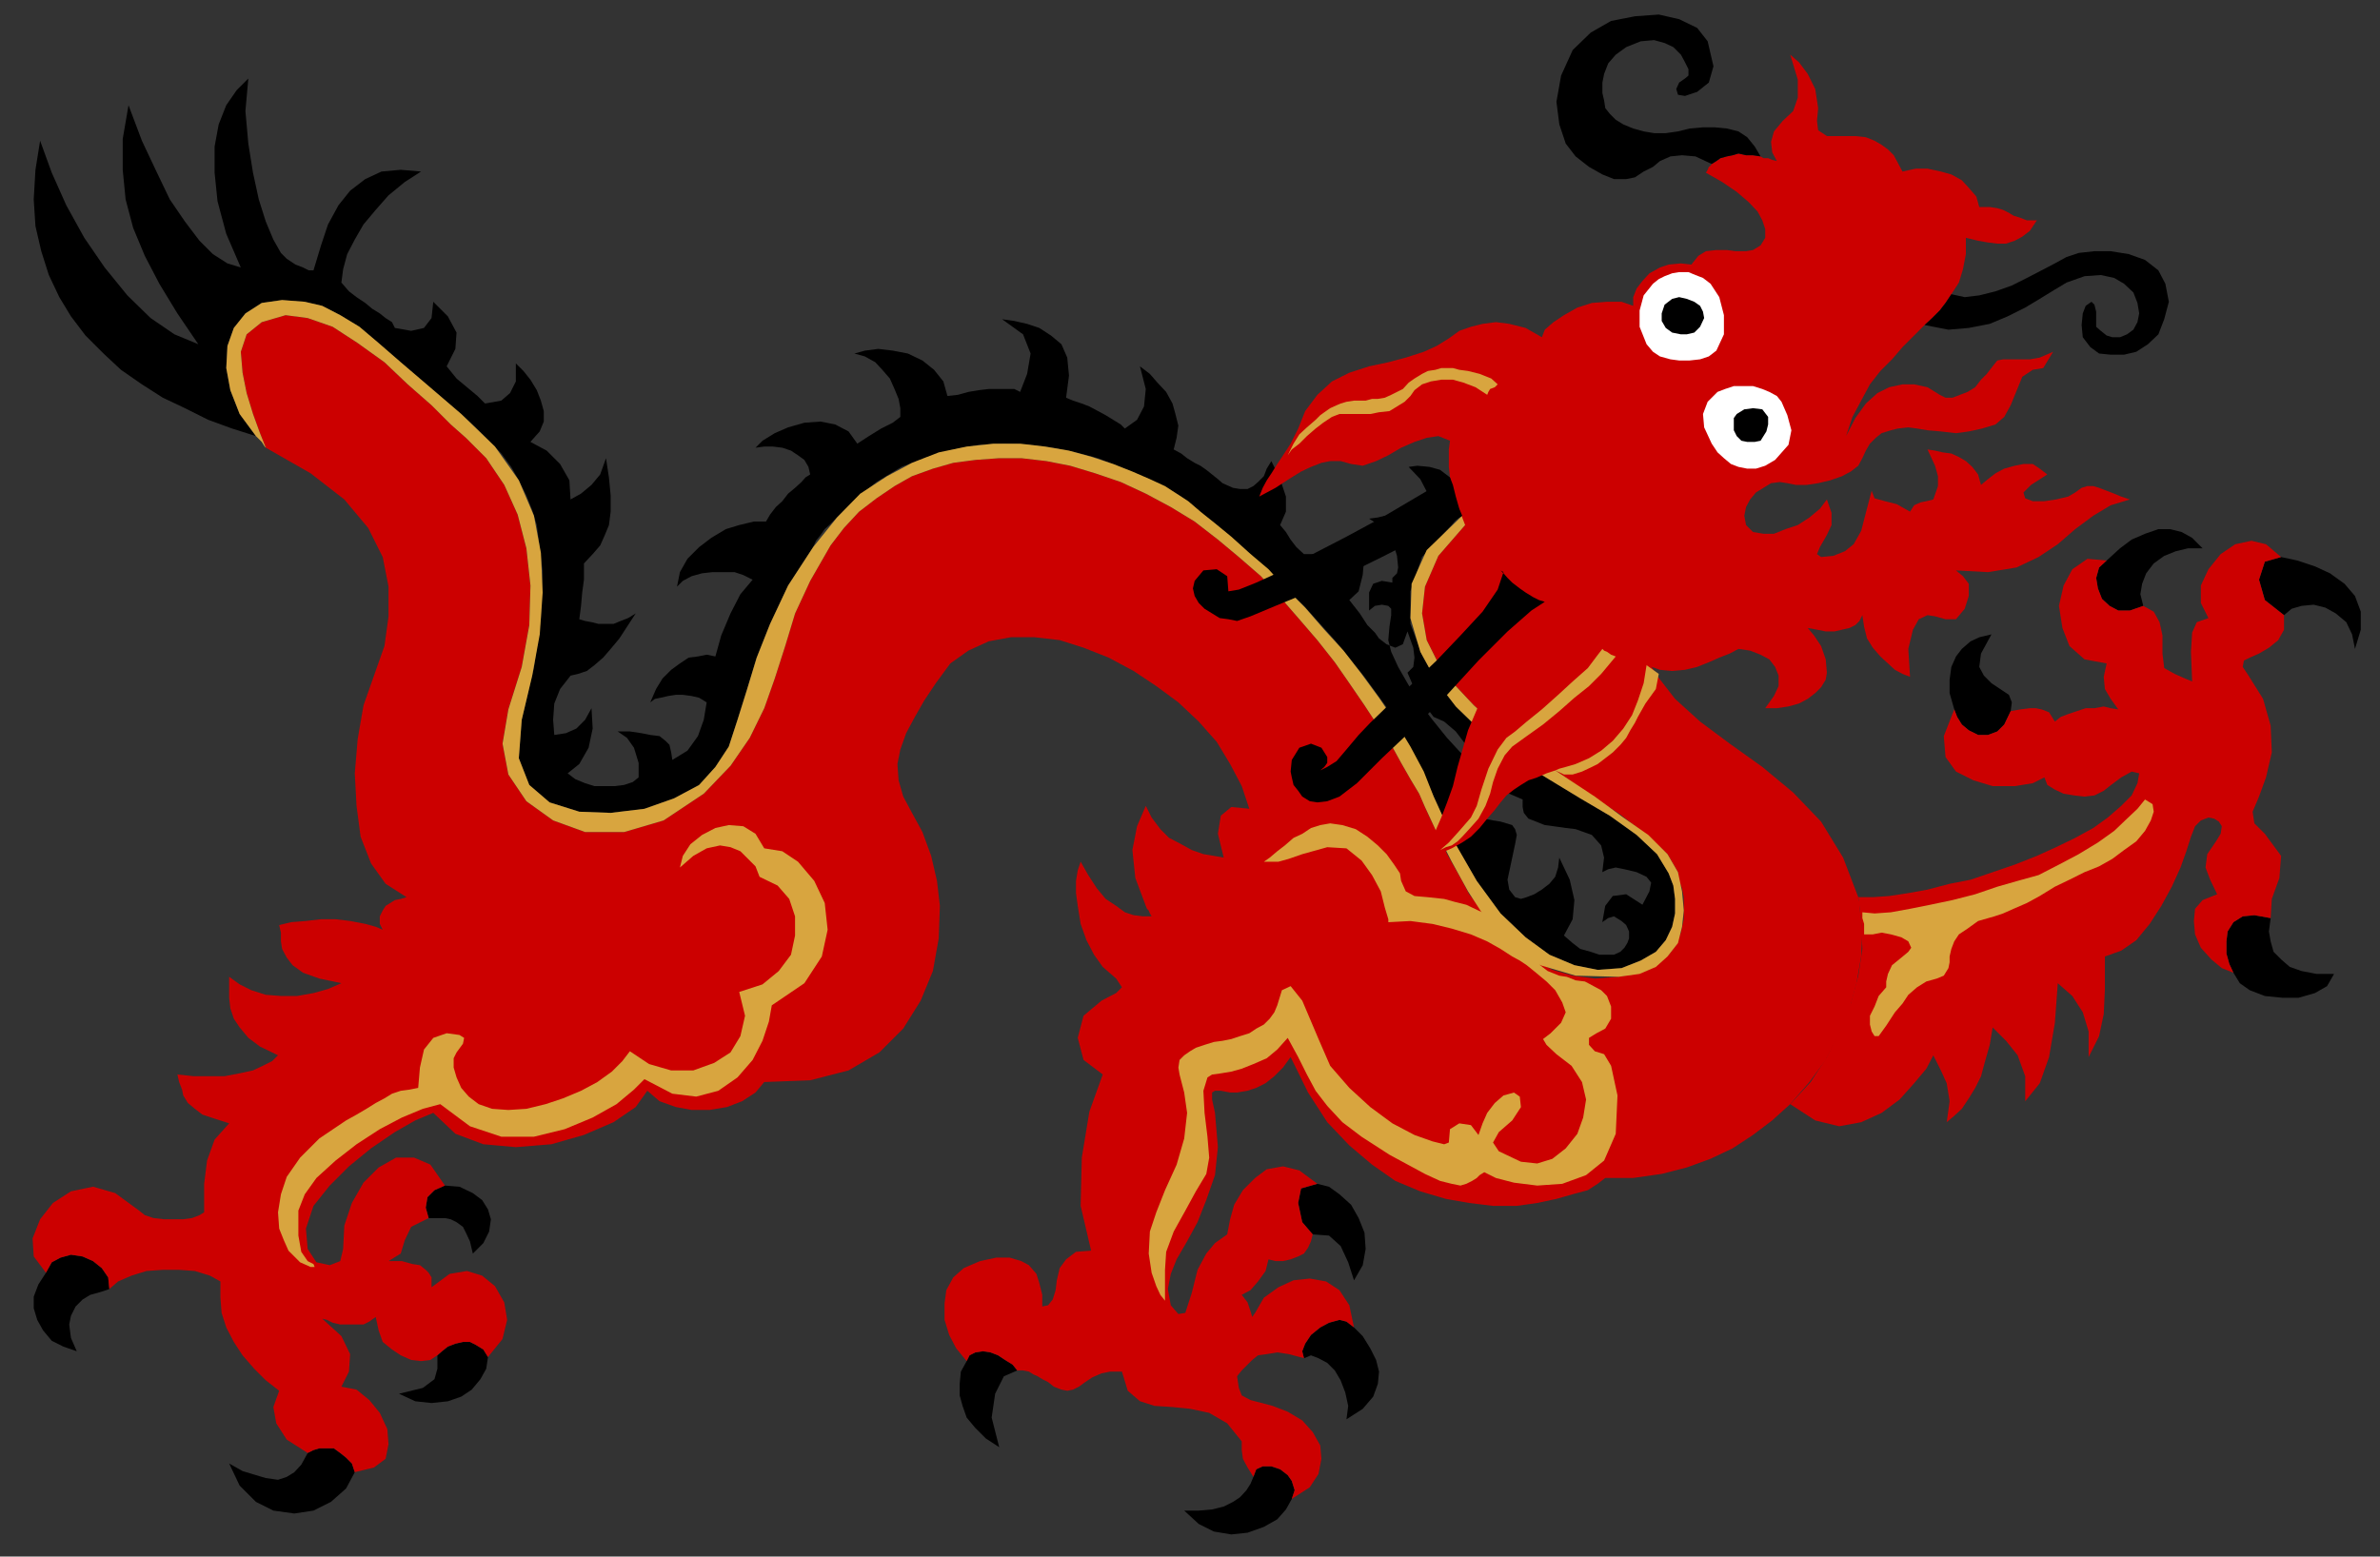 <?xml version="1.0" encoding="UTF-8" standalone="no"?>
<svg
   xmlns:ooo="http://xml.openoffice.org/svg/export"
   xmlns:dc="http://purl.org/dc/elements/1.1/"
   xmlns:cc="http://creativecommons.org/ns#"
   xmlns:rdf="http://www.w3.org/1999/02/22-rdf-syntax-ns#"
   xmlns:svg="http://www.w3.org/2000/svg"
   xmlns="http://www.w3.org/2000/svg"
   xmlns:sodipodi="http://sodipodi.sourceforge.net/DTD/sodipodi-0.dtd"
   xmlns:inkscape="http://www.inkscape.org/namespaces/inkscape"
   version="1.2"
   width="40.92mm"
   height="26.77mm"
   viewBox="0 0 4092 2677"
   preserveAspectRatio="xMidYMid"
   xml:space="preserve"
   id="svg126"
   sodipodi:docname="dragon.svg"
   style="fill-rule:evenodd;stroke-width:28.222;stroke-linejoin:round"
   inkscape:version="0.92.5 (2060ec1f9f, 2020-04-08)"><rect x="0" y="0" width="4092" height="2677" fill="#333333" stroke="none"/><sodipodi:namedview
   pagecolor="#ffffff"
   bordercolor="#666666"
   borderopacity="1"
   objecttolerance="10"
   gridtolerance="10"
   guidetolerance="10"
   inkscape:pageopacity="0"
   inkscape:pageshadow="2"
   inkscape:window-width="664"
   inkscape:window-height="487"
   id="namedview128"
   showgrid="false"
   inkscape:zoom="0.2102413"
   inkscape:cx="77.329135"
   inkscape:cy="50.570077"
   inkscape:window-x="0"
   inkscape:window-y="0"
   inkscape:window-maximized="0"
   inkscape:current-layer="svg126" />
 <defs
   class="ClipPathGroup"
   id="defs8">
  <clipPath
   id="presentation_clip_path"
   clipPathUnits="userSpaceOnUse">
   <rect
   x="0"
   y="0"
   width="21000"
   height="29700"
   id="rect2" />
  </clipPath>
  <clipPath
   id="presentation_clip_path_shrink"
   clipPathUnits="userSpaceOnUse">
   <rect
   x="21"
   y="29"
   width="20958"
   height="29641"
   id="rect5" />
  </clipPath>
 </defs>
 <defs
   class="TextShapeIndex"
   id="defs12">
  <g
   ooo:slide="id1"
   ooo:id-list="id3"
   id="g10" />
 </defs>
 <defs
   class="EmbeddedBulletChars"
   id="defs44">
  <g
   id="bullet-char-template-57356"
   transform="matrix(4.8828125e-4,0,0,-4.8828125e-4,0,0)">
   <path
   d="M 580,1141 1163,571 580,0 -4,571 Z"
   id="path14"
   inkscape:connector-curvature="0" />
  </g>
  <g
   id="bullet-char-template-57354"
   transform="matrix(4.8828125e-4,0,0,-4.8828125e-4,0,0)">
   <path
   d="M 8,1128 H 1137 V 0 H 8 Z"
   id="path17"
   inkscape:connector-curvature="0" />
  </g>
  <g
   id="bullet-char-template-10146"
   transform="matrix(4.8828125e-4,0,0,-4.8828125e-4,0,0)">
   <path
   d="M 174,0 602,739 174,1481 1456,739 Z M 1358,739 309,1346 659,739 Z"
   id="path20"
   inkscape:connector-curvature="0" />
  </g>
  <g
   id="bullet-char-template-10132"
   transform="matrix(4.8828125e-4,0,0,-4.8828125e-4,0,0)">
   <path
   d="M 2015,739 1276,0 H 717 l 543,543 H 174 v 393 h 1086 l -543,545 h 557 z"
   id="path23"
   inkscape:connector-curvature="0" />
  </g>
  <g
   id="bullet-char-template-10007"
   transform="matrix(4.8828125e-4,0,0,-4.8828125e-4,0,0)">
   <path
   d="m 0,-2 c -7,16 -16,29 -25,39 l 381,530 c -94,256 -141,385 -141,387 0,25 13,38 40,38 9,0 21,-2 34,-5 21,4 42,12 65,25 l 27,-13 111,-251 280,301 64,-25 24,25 c 21,-10 41,-24 62,-43 C 886,937 835,863 770,784 769,783 710,716 594,584 L 774,223 c 0,-27 -21,-55 -63,-84 l 16,-20 C 717,90 699,76 672,76 641,76 570,178 457,381 L 164,-76 c -22,-34 -53,-51 -92,-51 -42,0 -63,17 -64,51 -7,9 -10,24 -10,44 0,9 1,19 2,30 z"
   id="path26"
   inkscape:connector-curvature="0" />
  </g>
  <g
   id="bullet-char-template-10004"
   transform="matrix(4.8828125e-4,0,0,-4.8828125e-4,0,0)">
   <path
   d="M 285,-33 C 182,-33 111,30 74,156 52,228 41,333 41,471 c 0,78 14,145 41,201 34,71 87,106 158,106 53,0 88,-31 106,-94 l 23,-176 c 8,-64 28,-97 59,-98 l 735,706 c 11,11 33,17 66,17 42,0 63,-15 63,-46 V 965 c 0,-36 -10,-64 -30,-84 L 442,47 C 390,-6 338,-33 285,-33 Z"
   id="path29"
   inkscape:connector-curvature="0" />
  </g>
  <g
   id="bullet-char-template-9679"
   transform="matrix(4.8828125e-4,0,0,-4.8828125e-4,0,0)">
   <path
   d="M 813,0 C 632,0 489,54 383,161 276,268 223,411 223,592 c 0,181 53,324 160,431 106,107 249,161 430,161 179,0 323,-54 432,-161 108,-107 162,-251 162,-431 0,-180 -54,-324 -162,-431 C 1136,54 992,0 813,0 Z"
   id="path32"
   inkscape:connector-curvature="0" />
  </g>
  <g
   id="bullet-char-template-8226"
   transform="matrix(4.8828125e-4,0,0,-4.8828125e-4,0,0)">
   <path
   d="m 346,457 c -73,0 -137,26 -191,78 -54,51 -81,114 -81,188 0,73 27,136 81,188 54,52 118,78 191,78 73,0 134,-26 185,-79 51,-51 77,-114 77,-187 0,-75 -25,-137 -76,-188 -50,-52 -112,-78 -186,-78 z"
   id="path35"
   inkscape:connector-curvature="0" />
  </g>
  <g
   id="bullet-char-template-8211"
   transform="matrix(4.8828125e-4,0,0,-4.8828125e-4,0,0)">
   <path
   d="M -4,459 H 1135 V 606 H -4 Z"
   id="path38"
   inkscape:connector-curvature="0" />
  </g>
  <g
   id="bullet-char-template-61548"
   transform="matrix(4.8828125e-4,0,0,-4.8828125e-4,0,0)">
   <path
   d="m 173,740 c 0,163 58,303 173,419 116,115 255,173 419,173 163,0 302,-58 418,-173 116,-116 174,-256 174,-419 0,-163 -58,-303 -174,-418 C 1067,206 928,148 765,148 601,148 462,206 346,322 231,437 173,577 173,740 Z"
   id="path41"
   inkscape:connector-curvature="0" />
  </g>
 </defs>
 <g
   id="g49"
   transform="translate(-8454,-13511)">
  <g
   id="id2"
   class="Master_Slide">
   <g
   id="bg-id2"
   class="Background" />
   <g
   id="bo-id2"
   class="BackgroundObjects" />
  </g>
 </g>
 <g
   class="SlideGroup"
   id="g124"
   transform="translate(-8454,-13511)">
  <g
   id="g122">
   <g
   id="container-id1">
    <g
   id="id1"
   class="Slide"
   clip-path="url(#presentation_clip_path)">
     <g
   class="Page"
   id="g118">
      <g
   class="Graphic"
   id="g116">
       <g
   id="id3">
        <rect
   class="BoundingBox"
   x="8454"
   y="13511"
   width="4092"
   height="2677"
   id="rect51"
   style="fill:none;stroke:none" />
        <path
   d="m 9501,14414 -7,17 -8,18 -13,15 -15,16 v 28 l -3,22 -2,23 -3,23 10,3 11,2 12,3 h 13 13 l 12,-5 13,-5 13,-8 -15,23 -13,20 -15,18 -13,15 -15,13 -13,10 -15,5 -13,3 -18,23 -10,25 -2,28 2,26 20,-3 18,-8 15,-15 11,-20 2,35 -7,33 -16,28 -20,16 13,10 17,7 16,5 h 18 17 l 16,-2 15,-5 10,-8 v -25 l -8,-26 -12,-17 -16,-11 h 21 l 20,3 15,3 16,2 10,8 7,7 3,13 2,13 26,-16 18,-25 10,-28 5,-30 -13,-8 -13,-3 -15,-2 h -12 l -13,2 -13,3 -10,2 -8,6 10,-23 11,-18 15,-15 15,-11 15,-10 16,-2 15,-3 15,3 10,-36 16,-38 17,-33 21,-25 -16,-8 -15,-5 h -18 -20 l -18,2 -18,5 -15,8 -10,10 5,-25 13,-23 20,-20 21,-16 25,-15 23,-7 25,-6 h 21 l 7,-12 10,-13 11,-10 10,-13 12,-10 11,-10 7,-8 8,-5 -3,-13 -7,-12 -11,-8 -12,-8 -15,-5 -16,-2 h -15 l -15,2 12,-12 21,-13 23,-10 28,-8 28,-2 25,5 23,12 15,21 20,-13 21,-13 20,-10 13,-10 v -15 l -3,-16 -7,-17 -8,-18 -13,-15 -12,-13 -18,-10 -18,-5 18,-5 23,-3 25,3 26,5 25,12 20,16 16,20 7,25 18,-2 18,-5 18,-3 17,-2 h 16 15 13 l 10,5 12,-31 6,-35 -13,-33 -36,-26 21,3 22,5 21,7 20,13 18,15 10,23 3,31 -5,38 12,5 15,5 13,5 15,8 13,7 13,8 13,8 7,7 21,-15 12,-23 3,-30 -10,-39 17,13 13,15 15,16 11,20 5,18 5,20 -3,21 -5,20 13,7 10,8 13,8 10,5 10,7 10,8 10,8 8,7 18,8 12,2 h 13 l 10,-5 8,-7 10,-10 5,-13 8,-13 15,31 10,30 v 26 l -10,23 10,12 8,13 10,13 13,12 h 17 13 13 13 l 10,-2 12,-5 11,-8 12,-15 3,33 -3,33 -7,28 -16,15 18,23 13,20 13,13 7,10 13,10 15,6 13,-6 8,-22 10,28 2,17 -2,16 -10,10 10,23 12,22 13,18 10,13 18,8 20,17 16,21 5,20 -3,36 -2,30 2,23 18,15 13,5 15,3 13,2 10,3 10,3 5,7 3,10 -3,16 -7,33 -6,28 3,17 10,13 10,3 10,-3 13,-5 13,-8 13,-10 10,-12 5,-16 2,-17 18,38 8,35 -3,33 -15,28 15,13 13,10 18,5 15,5 h 13 12 l 11,-5 7,-7 5,-8 3,-8 v -12 l -5,-11 -8,-7 -13,-8 -10,3 -10,7 5,-28 13,-17 23,-3 28,18 12,-23 3,-15 -8,-10 -17,-8 -21,-5 -15,-3 -13,3 -10,5 3,-25 -5,-21 -16,-18 -28,-10 -17,-2 -21,-3 -15,-2 -15,-6 -13,-5 -8,-10 -2,-10 v -13 l -28,-12 -13,-13 -10,-10 -8,-8 -22,-15 -26,-23 -23,-25 -25,-31 -23,-30 -20,-33 -16,-28 -12,-26 -5,-20 2,-23 3,-20 v -11 l -5,-5 -11,-2 -12,2 -10,8 v -31 l 7,-15 15,-5 18,3 v -8 l 3,-3 5,-5 2,-10 -2,-20 -8,-26 -15,-22 -25,-16 15,-2 12,-3 h 16 l 12,3 11,5 10,8 7,5 5,10 6,-8 5,-5 7,-5 5,-5 v -20 l -10,-26 -13,-25 -20,-21 15,-2 21,2 18,5 17,13 3,15 7,18 6,21 5,12 -5,3 -6,5 -2,2 -5,6 -51,55 -20,59 v 56 l 20,53 28,51 33,41 31,30 20,18 25,23 38,25 46,28 51,31 51,30 46,33 35,33 20,33 8,21 3,23 v 25 l -5,23 -11,23 -17,20 -26,15 -33,13 -41,3 -40,-8 -43,-18 -41,-30 -43,-41 -41,-56 -38,-66 -36,-79 -33,-71 -38,-69 -48,-66 -51,-63 -53,-59 -54,-53 -51,-48 -45,-38 -21,-16 -17,-15 -16,-13 -15,-10 -20,-10 -23,-13 -28,-12 -31,-13 -33,-13 -38,-10 -40,-8 -41,-5 -43,-2 -43,2 -44,8 -45,13 -44,17 -43,26 -40,33 -41,41 -8,7 -7,10 -8,10 -5,11 -43,66 -31,66 -23,58 -17,56 -16,51 -15,46 -23,35 -28,31 -43,23 -51,18 -58,7 -54,-2 -51,-16 -35,-30 -18,-46 5,-66 21,-89 12,-86 3,-82 -10,-78 -8,-26 -10,-25 -13,-26 -13,-23 -17,-23 -21,-22 -23,-23 -25,-23 -56,-48 -48,-41 -38,-33 -33,-28 -33,-20 -31,-16 -30,-7 -39,-3 -35,5 -28,18 -20,25 -11,31 -2,38 7,38 16,41 28,38 -41,-13 -41,-15 -40,-20 -38,-18 -36,-23 -36,-25 -30,-28 -31,-31 -25,-33 -20,-33 -18,-38 -13,-41 -10,-43 -3,-46 3,-51 8,-50 20,55 25,56 31,56 35,51 39,48 40,39 41,28 41,17 -36,-53 -31,-51 -25,-48 -20,-48 -13,-49 -5,-51 v -53 l 10,-58 23,61 25,53 23,48 26,38 25,33 23,23 25,16 23,7 -25,-58 -15,-56 -5,-49 v -45 l 7,-38 13,-33 18,-26 20,-20 -5,56 5,56 8,50 10,46 12,38 13,31 13,23 10,10 15,10 13,5 10,5 h 8 l 13,-43 12,-36 18,-33 20,-25 26,-20 28,-13 33,-3 35,3 -28,18 -28,23 -22,25 -21,25 -15,26 -13,25 -7,26 -3,23 13,15 13,10 15,10 12,10 13,8 10,8 11,7 5,10 28,5 22,-5 13,-17 3,-28 25,25 15,28 -2,28 -15,30 17,21 18,15 18,15 13,13 28,-5 15,-13 10,-20 v -31 l 13,13 12,15 11,18 7,18 5,18 v 18 l -7,17 -16,18 28,15 23,23 16,28 2,33 18,-10 18,-15 15,-18 10,-28 5,33 3,31 v 28 z"
   id="path53"
   inkscape:connector-curvature="0"
   style="fill:#000000;stroke:none" />
        <path
   d="m 10719,15547 20,5 18,13 20,18 13,23 10,25 2,28 -5,28 -15,26 -10,-31 -13,-28 -20,-18 -28,-2 -18,-21 -7,-33 5,-25 z"
   id="path55"
   inkscape:connector-curvature="0"
   style="fill:#000000;stroke:none" />
        <path
   d="m 10782,15794 15,15 13,21 10,20 5,20 -2,21 -8,22 -18,21 -28,18 3,-23 -5,-23 -8,-21 -10,-17 -13,-13 -15,-8 -13,-5 -12,5 -3,-12 5,-13 10,-15 16,-13 15,-8 18,-5 12,3 z"
   id="path57"
   inkscape:connector-curvature="0"
   style="fill:#000000;stroke:none" />
        <path
   d="m 10116,15852 -10,18 -2,21 v 20 l 5,18 7,20 15,18 18,18 23,15 -13,-51 6,-41 15,-30 23,-10 -8,-10 -13,-8 -12,-8 -13,-5 -13,-2 -13,2 -10,5 z"
   id="path59"
   inkscape:connector-curvature="0"
   style="fill:#000000;stroke:none" />
        <path
   d="m 10675,16089 -10,18 -15,17 -23,13 -28,10 -28,3 -30,-5 -26,-13 -25,-23 h 25 l 23,-2 20,-5 16,-8 12,-8 11,-12 7,-11 5,-12 5,-13 11,-5 h 15 l 15,5 13,10 7,10 5,16 z"
   id="path61"
   inkscape:connector-curvature="0"
   style="fill:#000000;stroke:none" />
        <path
   d="m 8642,15728 -15,5 -18,5 -13,8 -12,12 -8,16 -3,15 3,23 10,23 -23,-8 -20,-10 -15,-18 -10,-18 -6,-20 v -20 l 8,-21 13,-20 10,-18 15,-8 18,-5 20,3 18,8 15,12 11,16 z"
   id="path63"
   inkscape:connector-curvature="0"
   style="fill:#000000;stroke:none" />
        <path
   d="m 9064,16043 -15,28 -26,23 -30,15 -33,5 -36,-5 -30,-15 -28,-28 -18,-38 23,13 23,7 17,5 21,3 15,-5 13,-8 12,-13 11,-20 10,-5 10,-3 h 13 12 l 11,8 10,8 10,10 z"
   id="path65"
   inkscape:connector-curvature="0"
   style="fill:#000000;stroke:none" />
        <path
   d="m 9293,15845 -3,20 -10,18 -15,18 -18,12 -23,8 -28,3 -28,-3 -28,-13 41,-10 20,-15 5,-18 v -23 l 8,-7 10,-8 13,-5 13,-3 h 12 l 10,5 13,8 z"
   id="path67"
   inkscape:connector-curvature="0"
   style="fill:#000000;stroke:none" />
        <path
   d="m 9219,15550 25,2 23,11 16,12 10,16 5,17 -3,21 -10,20 -18,18 -5,-21 -7,-15 -5,-10 -11,-8 -10,-5 -10,-2 h -13 -15 l -5,-18 3,-18 12,-12 z"
   id="path69"
   inkscape:connector-curvature="0"
   style="fill:#000000;stroke:none" />
        <path
   d="m 11911,14734 2,-15 -5,-13 -15,-10 -15,-10 -13,-13 -8,-15 3,-23 18,-33 -21,5 -15,7 -15,13 -10,13 -8,18 -3,22 v 23 l 8,28 5,13 8,13 12,10 16,8 h 17 l 16,-6 12,-12 z"
   id="path71"
   inkscape:connector-curvature="0"
   style="fill:#000000;stroke:none" />
        <path
   d="m 12139,14553 -5,-20 3,-18 7,-18 13,-17 18,-13 20,-8 21,-5 h 25 l -18,-18 -18,-10 -20,-5 h -20 l -23,8 -23,10 -20,15 -23,21 -13,12 -5,18 3,18 7,18 13,12 15,8 h 20 z"
   id="path73"
   inkscape:connector-curvature="0"
   style="fill:#000000;stroke:none" />
        <path
   d="m 12381,14569 13,-11 17,-5 21,-2 20,5 18,10 18,15 10,21 5,25 10,-33 v -31 l -10,-27 -18,-21 -25,-18 -26,-12 -30,-10 -28,-6 -28,8 -10,31 10,35 z"
   id="path75"
   inkscape:connector-curvature="0"
   style="fill:#000000;stroke:none" />
        <path
   d="m 12358,15090 -3,23 3,17 5,18 13,13 15,13 20,7 26,5 h 30 l -12,21 -21,12 -28,8 h -28 l -30,-3 -26,-10 -17,-12 -11,-18 -7,-15 -5,-18 v -21 l 2,-17 10,-16 16,-10 20,-2 z"
   id="path77"
   inkscape:connector-curvature="0"
   style="fill:#000000;stroke:none" />
        <path
   d="m 9117,15069 8,-5 8,-5 10,-2 10,-3 -36,-23 -25,-35 -18,-46 -7,-53 -3,-56 5,-59 10,-58 18,-51 18,-51 7,-51 v -51 l -10,-51 -25,-50 -41,-49 -58,-45 -77,-44 -10,-25 -12,-33 -11,-36 -7,-35 -3,-36 10,-30 26,-21 41,-12 38,5 43,15 43,28 46,33 40,38 41,36 33,33 26,23 35,35 31,46 23,51 15,58 7,64 -2,68 -13,72 -23,73 -10,59 10,53 31,46 46,33 55,20 h 67 l 68,-20 69,-46 46,-48 33,-48 25,-51 18,-51 18,-56 17,-56 26,-56 35,-61 23,-30 26,-28 30,-23 31,-21 30,-17 36,-13 35,-10 38,-5 41,-3 h 38 l 43,5 41,8 43,13 44,15 43,20 43,23 41,25 40,31 36,30 38,33 33,36 33,38 31,36 30,38 25,36 26,38 23,35 23,33 17,31 16,28 15,25 10,23 8,18 10,20 10,21 10,22 13,23 13,23 12,23 16,20 20,28 23,23 25,23 28,20 31,16 35,10 38,5 41,-3 28,-5 23,-7 20,-13 15,-13 13,-17 8,-21 5,-23 v -23 -15 l -3,-15 -5,-13 -2,-15 -18,-31 -36,-33 -45,-35 -51,-33 -51,-36 -48,-33 -41,-28 -28,-28 -33,-30 -31,-33 -30,-39 -20,-40 -8,-46 5,-46 23,-53 46,-53 35,-8 46,18 53,35 56,51 54,53 43,51 30,38 13,21 31,40 43,39 51,38 56,40 53,44 48,50 38,62 26,68 v 3 l 2,5 v 2 5 l 5,44 -2,43 -8,46 -12,45 -18,44 -23,43 -28,38 -33,38 -31,28 -33,25 -35,23 -38,18 -41,15 -43,11 -49,7 h -48 l -13,10 -17,11 -26,7 -28,8 -33,7 -35,5 h -41 l -41,-5 -40,-7 -44,-13 -43,-18 -40,-28 -39,-33 -38,-40 -33,-51 -30,-61 -13,18 -15,15 -15,12 -16,8 -15,5 -18,3 h -12 l -16,-3 h -10 l -5,3 v 12 l 5,23 5,59 -5,48 -15,43 -15,38 -18,33 -18,31 -10,25 -5,26 5,28 13,15 12,-2 11,-34 10,-40 15,-28 15,-18 21,-15 5,-26 7,-25 15,-25 21,-21 20,-15 28,-5 28,7 31,23 -28,8 -5,25 7,33 18,21 -3,12 -5,11 -7,10 -10,5 -13,5 -13,3 h -13 l -12,-3 -5,20 -13,18 -13,15 -15,8 10,13 5,15 3,10 5,-7 15,-26 25,-18 26,-12 28,-3 28,5 23,15 17,26 8,38 -13,-10 -12,-3 -18,5 -15,8 -16,13 -10,15 -5,13 3,12 -26,-7 -20,-3 -18,3 -15,2 -10,8 -10,10 -8,8 -8,10 3,20 5,13 15,8 38,10 26,10 25,15 18,20 13,23 2,23 -5,26 -15,23 -31,20 5,-15 -5,-16 -7,-10 -13,-10 -15,-5 h -15 l -11,5 -5,13 -10,-16 -8,-15 -2,-15 v -15 l -25,-31 -31,-18 -33,-7 -30,-3 -31,-2 -25,-8 -21,-18 -10,-33 h -20 l -15,3 -16,7 -12,8 -11,8 -10,5 -10,2 -10,-2 -13,-5 -10,-8 -10,-5 -8,-5 -7,-3 -8,-5 -10,-2 h -10 l -8,-10 -13,-8 -12,-8 -13,-5 -13,-2 -13,2 -10,5 -5,10 -18,-22 -12,-23 -8,-26 v -28 l 3,-23 12,-22 18,-16 28,-12 28,-6 h 23 l 20,6 13,7 13,15 5,16 5,20 v 20 l 10,-2 8,-10 5,-16 2,-17 5,-21 11,-15 17,-13 26,-2 -18,-77 2,-83 13,-79 23,-64 -33,-25 -10,-38 10,-38 31,-26 25,-13 10,-10 -10,-15 -23,-20 -15,-21 -13,-25 -10,-28 -5,-31 -3,-22 v -21 l 3,-18 5,-15 13,23 15,23 15,18 18,12 15,11 15,5 16,2 h 15 l -3,-5 -2,-5 -3,-3 -2,-5 -18,-48 -5,-48 8,-41 15,-35 10,20 15,20 15,15 21,11 18,10 20,7 18,3 17,3 -10,-41 5,-31 18,-15 31,3 -13,-39 -20,-38 -23,-38 -31,-35 -35,-33 -38,-28 -39,-26 -43,-23 -43,-17 -41,-13 -43,-5 h -41 l -38,7 -35,16 -31,22 -25,34 -20,30 -16,28 -15,28 -10,28 -5,25 2,28 8,28 15,28 18,33 15,41 10,43 5,43 -2,56 -10,56 -21,51 -30,48 -41,41 -53,31 -66,17 -79,3 -15,18 -23,15 -26,10 -30,5 h -31 l -27,-5 -28,-10 -21,-18 -20,28 -38,26 -51,22 -56,16 -61,5 -56,-5 -48,-18 -38,-36 -31,13 -35,20 -41,28 -38,31 -33,33 -28,35 -13,39 3,35 15,23 23,5 18,-7 5,-21 2,-40 13,-39 20,-35 26,-26 30,-17 h 31 l 28,12 25,36 -18,8 -12,12 -3,18 5,18 -30,15 -11,23 -7,23 -21,13 h 23 l 18,5 13,2 10,8 5,5 5,8 v 10 7 l 31,-23 30,-5 26,8 22,18 16,28 5,30 -8,33 -25,31 -8,-13 -13,-8 -10,-5 h -12 l -13,3 -13,5 -10,8 -8,7 -12,8 -16,2 -17,-2 -18,-8 -15,-10 -16,-13 -7,-20 -5,-23 -11,8 -10,5 h -12 -13 -15 l -13,-3 -10,-5 -8,-2 33,30 15,31 -2,30 -13,26 26,5 22,18 18,22 13,28 2,26 -5,25 -20,15 -33,8 -5,-15 -10,-10 -10,-8 -11,-8 h -12 -13 l -10,3 -10,5 -36,-23 -18,-28 -5,-28 10,-28 -23,-18 -20,-20 -20,-23 -15,-23 -13,-25 -8,-25 -2,-26 v -28 l -18,-10 -26,-8 -27,-2 h -28 l -28,2 -26,8 -23,10 -15,13 -2,-20 -11,-16 -15,-12 -18,-8 -20,-3 -18,5 -15,8 -10,18 -21,-28 -2,-31 13,-33 22,-28 31,-20 38,-8 38,11 41,30 10,8 15,5 18,2 h 18 15 l 15,-2 13,-5 8,-5 v -49 l 5,-40 13,-36 25,-28 -25,-8 -21,-7 -13,-10 -12,-10 -8,-13 -2,-10 -5,-13 -3,-13 28,3 h 28 25 l 26,-5 23,-5 17,-8 16,-8 10,-10 -31,-15 -20,-15 -15,-18 -10,-15 -6,-18 -2,-18 v -18 -18 l 18,13 20,10 25,8 26,2 h 28 l 28,-5 25,-7 23,-10 -38,-8 -28,-10 -18,-13 -10,-13 -8,-15 -2,-13 v -15 l -3,-13 21,-5 25,-2 26,-3 h 25 l 25,3 26,5 18,5 12,5 -5,-10 v -13 l 5,-10 z"
   id="path79"
   inkscape:connector-curvature="0"
   style="fill:#cc0000;stroke:none" />
        <path
   d="m 12294,15184 -7,-15 -5,-18 v -21 l 2,-17 10,-16 16,-10 20,-2 28,5 2,-33 13,-36 3,-38 -28,-38 -18,-18 -3,-20 11,-26 12,-33 10,-43 -2,-46 -13,-46 -25,-40 -10,-15 2,-11 10,-5 16,-7 17,-10 16,-13 10,-18 v -25 l -33,-26 -10,-35 10,-31 28,-8 -26,-22 -25,-6 -28,6 -25,17 -21,26 -13,28 v 30 l 13,26 -20,7 -8,18 -2,33 2,51 -12,-5 -18,-8 -18,-10 -3,-25 v -31 l -5,-23 -10,-18 -18,-10 -23,8 h -20 l -15,-8 -13,-12 -7,-18 -3,-18 5,-18 13,-12 -33,-3 -26,18 -15,28 -8,35 6,38 12,31 26,23 38,7 -5,23 2,21 10,17 13,18 -13,-2 -12,-3 -16,3 h -15 l -15,5 -15,5 -13,5 -10,8 -5,-8 -5,-8 -5,-2 -8,-3 -10,-2 h -10 l -16,2 -17,3 -11,23 -12,12 -16,6 h -17 l -16,-8 -12,-10 -8,-13 -5,-13 -18,46 3,36 18,25 30,15 33,10 h 38 l 31,-5 20,-10 5,13 13,8 15,7 18,3 18,2 17,-2 16,-8 10,-8 20,-15 18,-10 13,3 -3,17 -10,21 -18,18 -23,20 -25,18 -31,17 -33,16 -33,15 -38,15 -38,13 -38,13 -36,7 -38,10 -33,6 -33,5 -28,2 h -25 l 5,43 2,46 -7,46 -13,48 -18,46 -23,46 -28,43 -35,38 43,28 41,10 38,-7 35,-16 31,-23 25,-28 21,-25 12,-23 13,26 10,22 5,31 -5,36 13,-11 13,-12 12,-18 11,-18 10,-20 7,-26 8,-28 5,-30 23,23 20,25 13,36 v 43 l 25,-31 16,-45 10,-59 5,-68 25,22 18,28 10,33 v 44 l 18,-36 8,-38 2,-43 v -56 l 28,-10 26,-18 23,-28 20,-31 18,-33 15,-33 10,-28 8,-25 7,-18 10,-10 13,-5 10,2 8,5 5,8 -2,13 -8,13 -15,22 -3,23 8,21 12,25 -25,10 -13,15 -2,21 2,23 10,23 18,20 18,15 z"
   id="path81"
   inkscape:connector-curvature="0"
   style="fill:#cc0000;stroke:none" />
        <path
   d="m 10973,14414 -46,53 -23,53 -5,46 8,46 20,40 30,39 31,33 33,30 33,31 43,30 49,33 50,33 49,36 43,30 33,33 18,31 7,33 3,33 -3,28 -7,28 -18,23 -20,18 -28,12 -36,5 -74,-2 -61,-18 -48,-33 -43,-43 -33,-51 -28,-51 -26,-51 -20,-43 -10,-23 -15,-25 -16,-28 -17,-31 -23,-33 -23,-35 -26,-38 -25,-36 -30,-38 -31,-36 -33,-38 -33,-36 -38,-33 -36,-30 -40,-31 -41,-25 -43,-23 -43,-20 -44,-15 -43,-13 -41,-8 -43,-5 h -38 l -41,3 -38,5 -35,10 -36,13 -30,17 -31,21 -30,23 -26,28 -23,30 -35,61 -26,56 -17,56 -18,56 -18,51 -25,51 -33,48 -46,48 -69,46 -68,20 h -67 l -55,-20 -46,-33 -31,-46 -10,-53 10,-59 23,-73 13,-72 2,-68 -7,-64 -15,-58 -23,-51 -31,-46 -35,-35 -26,-23 -33,-33 -41,-36 -40,-38 -46,-33 -43,-28 -43,-15 -38,-5 -41,12 -26,21 -10,30 3,36 7,35 11,36 12,33 10,25 v 0 l -2,-2 -5,-8 -10,-10 -28,-38 -16,-41 -7,-38 2,-38 11,-31 20,-25 28,-18 35,-5 39,3 30,7 31,16 33,20 33,28 38,33 48,41 56,48 58,56 41,58 26,61 12,64 3,68 -5,72 -13,71 -18,76 -5,66 18,46 35,30 51,16 54,2 58,-7 51,-18 43,-23 28,-31 23,-35 15,-46 16,-51 17,-56 23,-58 31,-66 43,-66 41,-51 40,-41 46,-30 43,-23 46,-18 48,-10 46,-5 h 46 l 43,5 41,7 40,11 36,12 33,13 30,13 26,12 20,13 20,13 21,18 25,20 28,23 31,28 33,28 30,33 33,33 33,38 33,36 31,40 30,41 28,41 26,43 23,43 17,43 36,79 38,66 41,56 43,41 41,30 43,18 40,8 41,-3 33,-13 26,-15 17,-20 11,-23 5,-23 v -25 l -3,-23 -8,-21 -20,-33 -35,-33 -46,-33 -51,-30 -51,-31 -46,-28 -38,-25 -25,-23 -20,-18 -34,-33 -33,-43 -28,-51 -17,-58 2,-59 26,-58 61,-59 7,16 z"
   id="path83"
   inkscape:connector-curvature="0"
   style="fill:#d8a53f;stroke:none" />
        <path
   d="m 9623,15003 5,-20 13,-20 20,-16 23,-12 23,-5 25,2 21,13 15,25 31,5 27,18 28,33 18,38 5,46 -10,46 -30,46 -56,38 -5,28 -11,33 -17,33 -26,30 -33,23 -38,10 -41,-5 -48,-25 -18,18 -30,25 -41,23 -48,20 -53,13 h -56 l -54,-18 -51,-38 -30,8 -36,15 -38,20 -40,26 -36,28 -33,30 -20,28 -11,28 v 43 l 5,28 11,16 10,5 2,5 h -7 l -18,-8 -20,-20 -8,-18 -8,-20 -2,-28 5,-31 10,-30 23,-33 33,-33 46,-31 18,-10 17,-10 16,-10 15,-8 13,-8 15,-5 15,-2 15,-3 3,-35 7,-31 16,-20 23,-8 22,3 8,5 -2,10 -11,15 -5,10 v 16 l 5,17 8,18 13,15 17,13 23,8 28,2 31,-2 33,-8 30,-10 31,-13 28,-15 25,-18 18,-18 13,-17 33,22 38,11 h 38 l 36,-13 28,-18 17,-28 8,-35 -10,-41 40,-13 28,-23 21,-28 7,-33 v -33 l -10,-30 -20,-23 -31,-15 -7,-18 -13,-13 -13,-13 -17,-7 -18,-3 -23,5 -23,13 z"
   id="path85"
   inkscape:connector-curvature="0"
   style="fill:#d8a53f;stroke:none" />
        <path
   d="m 11224,15263 -10,17 -15,8 -13,8 v 12 l 10,11 16,5 12,20 11,51 -3,66 -20,46 -31,25 -41,15 -43,3 -40,-5 -31,-8 -20,-10 -8,5 -5,5 -8,5 -10,5 -10,3 -15,-3 -20,-5 -26,-12 -61,-33 -48,-31 -33,-25 -26,-28 -20,-26 -15,-28 -15,-30 -18,-33 -18,20 -18,15 -23,10 -20,8 -18,5 -18,3 -15,2 -8,5 -7,23 2,38 5,41 3,36 -5,28 -18,30 -18,33 -20,36 -13,35 -2,31 v 28 25 l -8,-10 -7,-15 -8,-23 -5,-33 2,-38 11,-33 15,-38 20,-44 13,-45 5,-44 -5,-35 -8,-31 -2,-12 2,-13 8,-8 10,-7 10,-6 15,-5 16,-5 15,-2 15,-3 15,-5 16,-5 12,-8 13,-7 10,-10 8,-11 5,-12 8,-26 15,-7 20,25 28,66 20,46 33,38 36,33 38,28 38,20 31,11 20,5 8,-3 2,-23 16,-10 20,3 13,17 7,-20 8,-18 13,-17 15,-13 18,-5 10,7 2,18 -15,23 -23,20 -10,18 10,15 38,18 28,3 26,-8 23,-18 20,-25 10,-28 5,-31 -7,-30 -18,-28 -26,-20 -17,-16 -6,-10 13,-10 18,-18 8,-18 -6,-17 -12,-21 -15,-15 -18,-15 -16,-13 -12,-8 -13,-7 -20,-13 -23,-13 -28,-12 -33,-10 -33,-8 -38,-5 -38,2 v -5 l -6,-20 -7,-28 -15,-28 -18,-25 -26,-21 -33,-2 -43,12 -23,8 -18,5 h -15 -10 l 10,-7 13,-11 13,-10 15,-13 15,-7 15,-10 16,-5 17,-3 21,3 23,7 20,13 18,15 15,15 13,18 10,15 2,13 8,18 15,8 23,2 28,3 18,5 20,5 21,10 22,10 21,10 18,13 12,13 10,13 11,20 12,15 13,10 20,8 13,2 15,6 16,2 15,8 13,7 10,10 7,18 z"
   id="path87"
   inkscape:connector-curvature="0"
   style="fill:#d8a53f;stroke:none" />
        <path
   d="m 12142,14886 -13,16 -18,17 -22,21 -28,20 -33,20 -34,18 -35,18 -36,10 -35,10 -38,13 -39,10 -38,8 -35,7 -33,6 -28,2 -21,-2 v 10 l 3,10 v 10 8 h 15 l 15,-3 16,3 18,5 12,7 5,11 -5,7 -12,10 -16,13 -7,15 -3,13 v 10 l -13,15 -7,18 -8,16 v 15 l 3,12 5,8 h 7 l 13,-18 15,-23 13,-15 10,-15 15,-13 16,-10 18,-5 12,-5 8,-13 2,-10 v -10 l 3,-13 5,-13 8,-12 15,-10 18,-13 28,-8 15,-5 18,-8 23,-10 22,-12 26,-16 25,-12 26,-13 25,-10 23,-13 20,-15 21,-15 15,-18 10,-18 5,-15 -2,-13 z"
   id="path89"
   inkscape:connector-curvature="0"
   style="fill:#d8a53f;stroke:none" />
        <path
   d="m 11628,14261 11,-33 15,-28 15,-28 18,-23 20,-20 18,-21 20,-20 18,-18 13,-12 13,-13 10,-13 10,-15 13,-20 7,-23 5,-26 v -28 l 21,5 17,3 16,2 h 15 l 15,-5 13,-7 13,-10 12,-18 h -17 l -13,-5 -10,-3 -8,-5 -10,-5 -10,-3 -13,-2 h -18 l -5,-18 -13,-15 -12,-13 -18,-10 -18,-5 -23,-5 h -20 l -23,5 -8,-15 -7,-13 -10,-10 -11,-8 -12,-7 -15,-6 -18,-2 h -18 -31 l -15,-10 -2,-16 2,-22 -5,-33 -13,-26 -15,-20 -15,-13 13,43 v 31 l -8,23 -18,17 -15,18 -5,18 2,18 8,15 -8,-2 -7,-3 h -8 l -5,-3 -13,-2 h -12 l -13,-3 -10,3 -10,2 -11,3 -7,5 -8,5 -2,3 -3,2 -2,5 -3,5 28,16 25,17 21,18 15,16 8,15 5,15 v 15 l -8,13 -13,8 -12,2 h -18 l -15,-2 h -18 l -18,2 -13,8 -12,15 -18,-2 -21,2 -15,5 -18,10 -12,13 -10,13 -6,15 v 15 l -20,-7 h -25 l -26,2 -25,8 -23,13 -18,12 -15,13 -5,13 -28,-16 -28,-7 -23,-3 -23,3 -20,5 -20,7 -18,13 -21,13 -22,10 -31,10 -30,8 -33,7 -34,11 -30,15 -25,23 -21,28 -12,30 -13,26 -13,20 -10,15 -10,16 -8,12 -7,13 -6,15 28,-15 23,-15 21,-13 17,-8 18,-7 15,-3 h 18 l 18,5 20,3 23,-8 21,-10 22,-13 23,-10 21,-7 20,-3 20,8 -2,15 v 15 15 l 2,18 5,20 5,21 8,20 8,21 12,22 13,21 15,20 21,18 12,10 13,10 15,13 16,8 10,5 10,2 10,3 h 13 l 13,2 2,8 -2,10 -13,10 -13,5 -18,13 -23,18 -25,25 -28,33 -25,43 -23,54 -18,63 -8,33 -10,28 -10,26 -10,23 -13,18 -10,15 -13,13 -12,7 28,-5 25,-8 23,-10 18,-10 15,-10 15,-15 13,-16 13,-15 10,-13 10,-12 13,-10 12,-8 13,-8 15,-5 16,-7 15,-5 7,-3 11,-3 7,-2 10,-3 23,-10 21,-13 20,-17 18,-21 15,-23 10,-25 10,-30 5,-31 23,8 21,2 22,-2 21,-5 20,-8 18,-8 18,-7 15,-8 20,3 18,7 15,8 10,13 6,15 v 18 l -8,17 -15,21 h 20 l 20,-3 18,-5 15,-8 13,-10 10,-10 8,-13 2,-12 -2,-23 -8,-23 -12,-18 -11,-13 16,3 15,3 h 15 l 13,-3 13,-3 10,-5 7,-7 5,-10 3,20 5,20 10,16 13,15 13,12 12,11 13,7 13,5 -3,-48 8,-33 10,-18 15,-7 13,2 18,5 h 18 l 15,-18 7,-22 v -21 l -10,-13 -12,-10 55,3 49,-8 38,-18 33,-22 30,-26 31,-23 30,-18 33,-10 -15,-5 -12,-5 -13,-5 -13,-5 -10,-3 h -10 l -10,3 -11,8 -12,7 -21,5 -20,3 h -20 l -13,-5 -3,-10 13,-13 28,-18 -13,-10 -12,-8 h -16 l -15,3 -18,5 -15,8 -13,10 -12,10 -5,-18 -10,-13 -11,-10 -12,-7 -13,-6 -15,-2 -13,-3 -13,-2 13,28 5,18 v 17 l -8,23 -12,3 -10,2 -11,5 -7,11 -23,-13 -20,-5 -18,-5 -5,-13 -10,38 -8,31 -13,23 -15,12 -20,8 -21,2 -7,-5 5,-12 12,-21 8,-17 v -21 l -8,-23 -12,16 -18,15 -20,13 -21,7 -20,8 h -18 l -18,-3 -12,-12 -3,-16 3,-15 7,-13 10,-12 13,-8 13,-8 15,-2 13,2 15,3 h 18 l 20,-3 21,-5 20,-7 15,-8 13,-10 7,-13 6,-13 7,-12 10,-10 10,-8 16,-5 12,-3 18,-2 15,2 18,3 23,2 26,3 22,-3 23,-5 23,-7 15,-13 11,-20 20,-49 18,-12 18,-3 17,-28 -23,10 -17,3 h -16 -10 -12 -8 l -10,2 -8,10 -10,13 -10,10 -10,13 -13,8 -13,5 -13,5 h -12 l -10,-5 -21,-13 -23,-5 h -20 l -23,5 -20,10 -20,18 -18,25 z"
   id="path91"
   inkscape:connector-curvature="0"
   style="fill:#cc0000;stroke:none" />
        <path
   d="m 11763,14070 13,-12 13,-13 10,-13 10,-15 23,5 25,-3 28,-7 28,-10 26,-13 25,-13 23,-12 20,-11 21,-7 27,-3 h 28 l 31,5 28,10 23,18 12,23 6,31 -8,30 -10,26 -18,17 -20,13 -21,5 h -23 l -20,-2 -15,-11 -13,-17 -2,-21 2,-20 5,-13 10,-7 5,5 3,12 v 13 13 l 8,7 10,8 10,3 h 13 l 12,-5 11,-8 7,-13 3,-15 -3,-18 -7,-18 -16,-15 -17,-10 -23,-5 -28,2 -31,11 -20,12 -26,16 -25,15 -30,15 -31,13 -36,7 -35,3 z"
   id="path93"
   inkscape:connector-curvature="0"
   style="fill:#000000;stroke:none" />
        <path
   d="m 11481,13780 -13,-2 h -12 l -13,-3 -10,3 -10,2 -11,3 -7,5 -8,5 -28,-13 -23,-2 -20,2 -18,8 -12,10 -16,8 -15,10 -15,3 h -21 l -20,-8 -23,-13 -23,-18 -17,-22 -11,-33 -5,-39 8,-45 20,-44 31,-30 35,-20 41,-8 41,-3 35,8 31,15 18,23 10,43 -8,28 -20,16 -21,7 -12,-2 -3,-10 5,-11 10,-7 6,-5 v -11 l -6,-12 -7,-13 -13,-13 -15,-7 -18,-5 -23,2 -25,10 -18,13 -13,15 -7,18 -3,15 v 18 l 3,13 2,13 8,10 10,10 13,8 17,7 18,5 18,3 h 20 l 21,-3 20,-5 23,-2 h 20 l 21,2 20,5 15,10 13,16 z"
   id="path95"
   inkscape:connector-curvature="0"
   style="fill:#000000;stroke:none" />
        <path
   d="m 11128,14836 7,-3 11,-3 7,-2 10,-3 23,-10 21,-13 20,-17 18,-21 15,-23 10,-25 10,-30 5,-31 21,15 -5,26 -18,25 -13,23 -5,10 -8,13 -7,13 -10,12 -13,13 -13,10 -13,10 -10,5 -17,8 -16,5 h -15 z"
   id="path97"
   inkscape:connector-curvature="0"
   style="fill:#d8a53f;stroke:none" />
        <path
   d="m 11011,14190 -20,-13 -21,-8 -18,-5 h -20 l -18,3 -15,5 -13,10 -7,10 -10,10 -13,8 -13,8 -18,2 -15,3 h -15 -15 -11 -12 l -13,5 -15,10 -13,10 -15,13 -13,13 -13,10 -7,10 10,-20 10,-16 13,-12 15,-13 8,-8 7,-5 10,-7 11,-5 7,-3 10,-3 13,-2 h 10 10 l 11,-3 h 10 l 12,-2 11,-5 10,-5 10,-5 10,-11 10,-7 13,-8 10,-5 13,-2 10,-3 h 10 10 l 11,3 15,2 20,5 20,8 11,10 -5,5 -8,3 -3,5 z"
   id="path99"
   inkscape:connector-curvature="0"
   style="fill:#d8a53f;stroke:none" />
        <path
   d="m 11209,14627 -10,13 -15,20 -26,23 -25,23 -28,25 -26,21 -20,17 -15,11 -15,20 -16,33 -12,36 -8,28 -10,20 -20,23 -18,20 -15,13 10,-5 10,-3 10,-7 8,-8 12,-13 16,-18 12,-22 8,-21 5,-20 8,-23 12,-23 13,-15 25,-18 28,-20 28,-23 26,-23 25,-20 21,-21 15,-18 10,-12 -8,-3 -7,-5 -5,-2 z"
   id="path101"
   inkscape:connector-curvature="0"
   style="fill:#d8a53f;stroke:none" />
        <path
   d="m 11395,13999 15,23 8,31 v 33 l -13,28 -13,10 -15,5 -18,2 h -18 l -15,-2 -18,-5 -12,-8 -11,-13 -12,-30 v -28 l 7,-26 16,-20 10,-8 10,-5 13,-5 12,-2 h 16 l 12,5 13,5 z"
   id="path103"
   inkscape:connector-curvature="0"
   style="fill:#ffffff;stroke:none" />
        <path
   d="m 11517,14202 10,23 7,26 -5,25 -23,26 -17,10 -16,5 h -15 l -15,-3 -13,-5 -12,-10 -11,-10 -10,-15 -13,-28 -2,-23 8,-21 17,-17 13,-5 15,-5 h 16 17 l 16,5 12,5 13,7 z"
   id="path105"
   inkscape:connector-curvature="0"
   style="fill:#ffffff;stroke:none" />
        <path
   d="m 10947,14332 5,13 5,20 6,21 5,12 -31,18 -48,23 -59,30 -63,31 -64,30 -56,23 -43,18 -23,8 -15,-3 -15,-2 -13,-8 -13,-8 -10,-10 -7,-12 -3,-13 3,-13 15,-18 23,-2 18,12 2,26 18,-3 30,-12 46,-21 51,-28 58,-30 61,-33 61,-36 z"
   id="path107"
   inkscape:connector-curvature="0"
   style="fill:#000000;stroke:none" />
        <path
   d="m 11034,14492 5,5 7,8 8,8 13,10 10,7 13,8 10,5 10,3 -23,15 -41,36 -50,50 -54,59 -58,58 -54,51 -43,43 -30,23 -21,8 -17,2 -13,-2 -13,-8 -7,-10 -8,-10 -3,-13 -2,-10 2,-20 13,-21 20,-7 18,7 10,16 v 10 l -5,7 -7,6 12,-6 16,-10 17,-20 21,-25 20,-21 31,-30 40,-36 43,-41 41,-43 38,-41 26,-38 10,-30 z"
   id="path109"
   inkscape:connector-curvature="0"
   style="fill:#000000;stroke:none" />
        <path
   d="m 11311,14050 5,-15 13,-10 12,-3 13,3 13,5 10,7 5,10 2,11 -7,15 -10,10 -13,3 h -10 l -15,-3 -11,-8 -7,-12 z"
   id="path111"
   inkscape:connector-curvature="0"
   style="fill:#000000;stroke:none" />
        <path
   d="m 11440,14223 13,-8 15,-2 16,2 10,13 v 13 l -3,12 -5,8 -5,8 -10,2 h -13 l -10,-2 -8,-8 -5,-10 v -10 -11 z"
   id="path113"
   inkscape:connector-curvature="0"
   style="fill:#000000;stroke:none" />
       </g>
      </g>
     </g>
    </g>
   </g>
  </g>
 </g>
</svg>